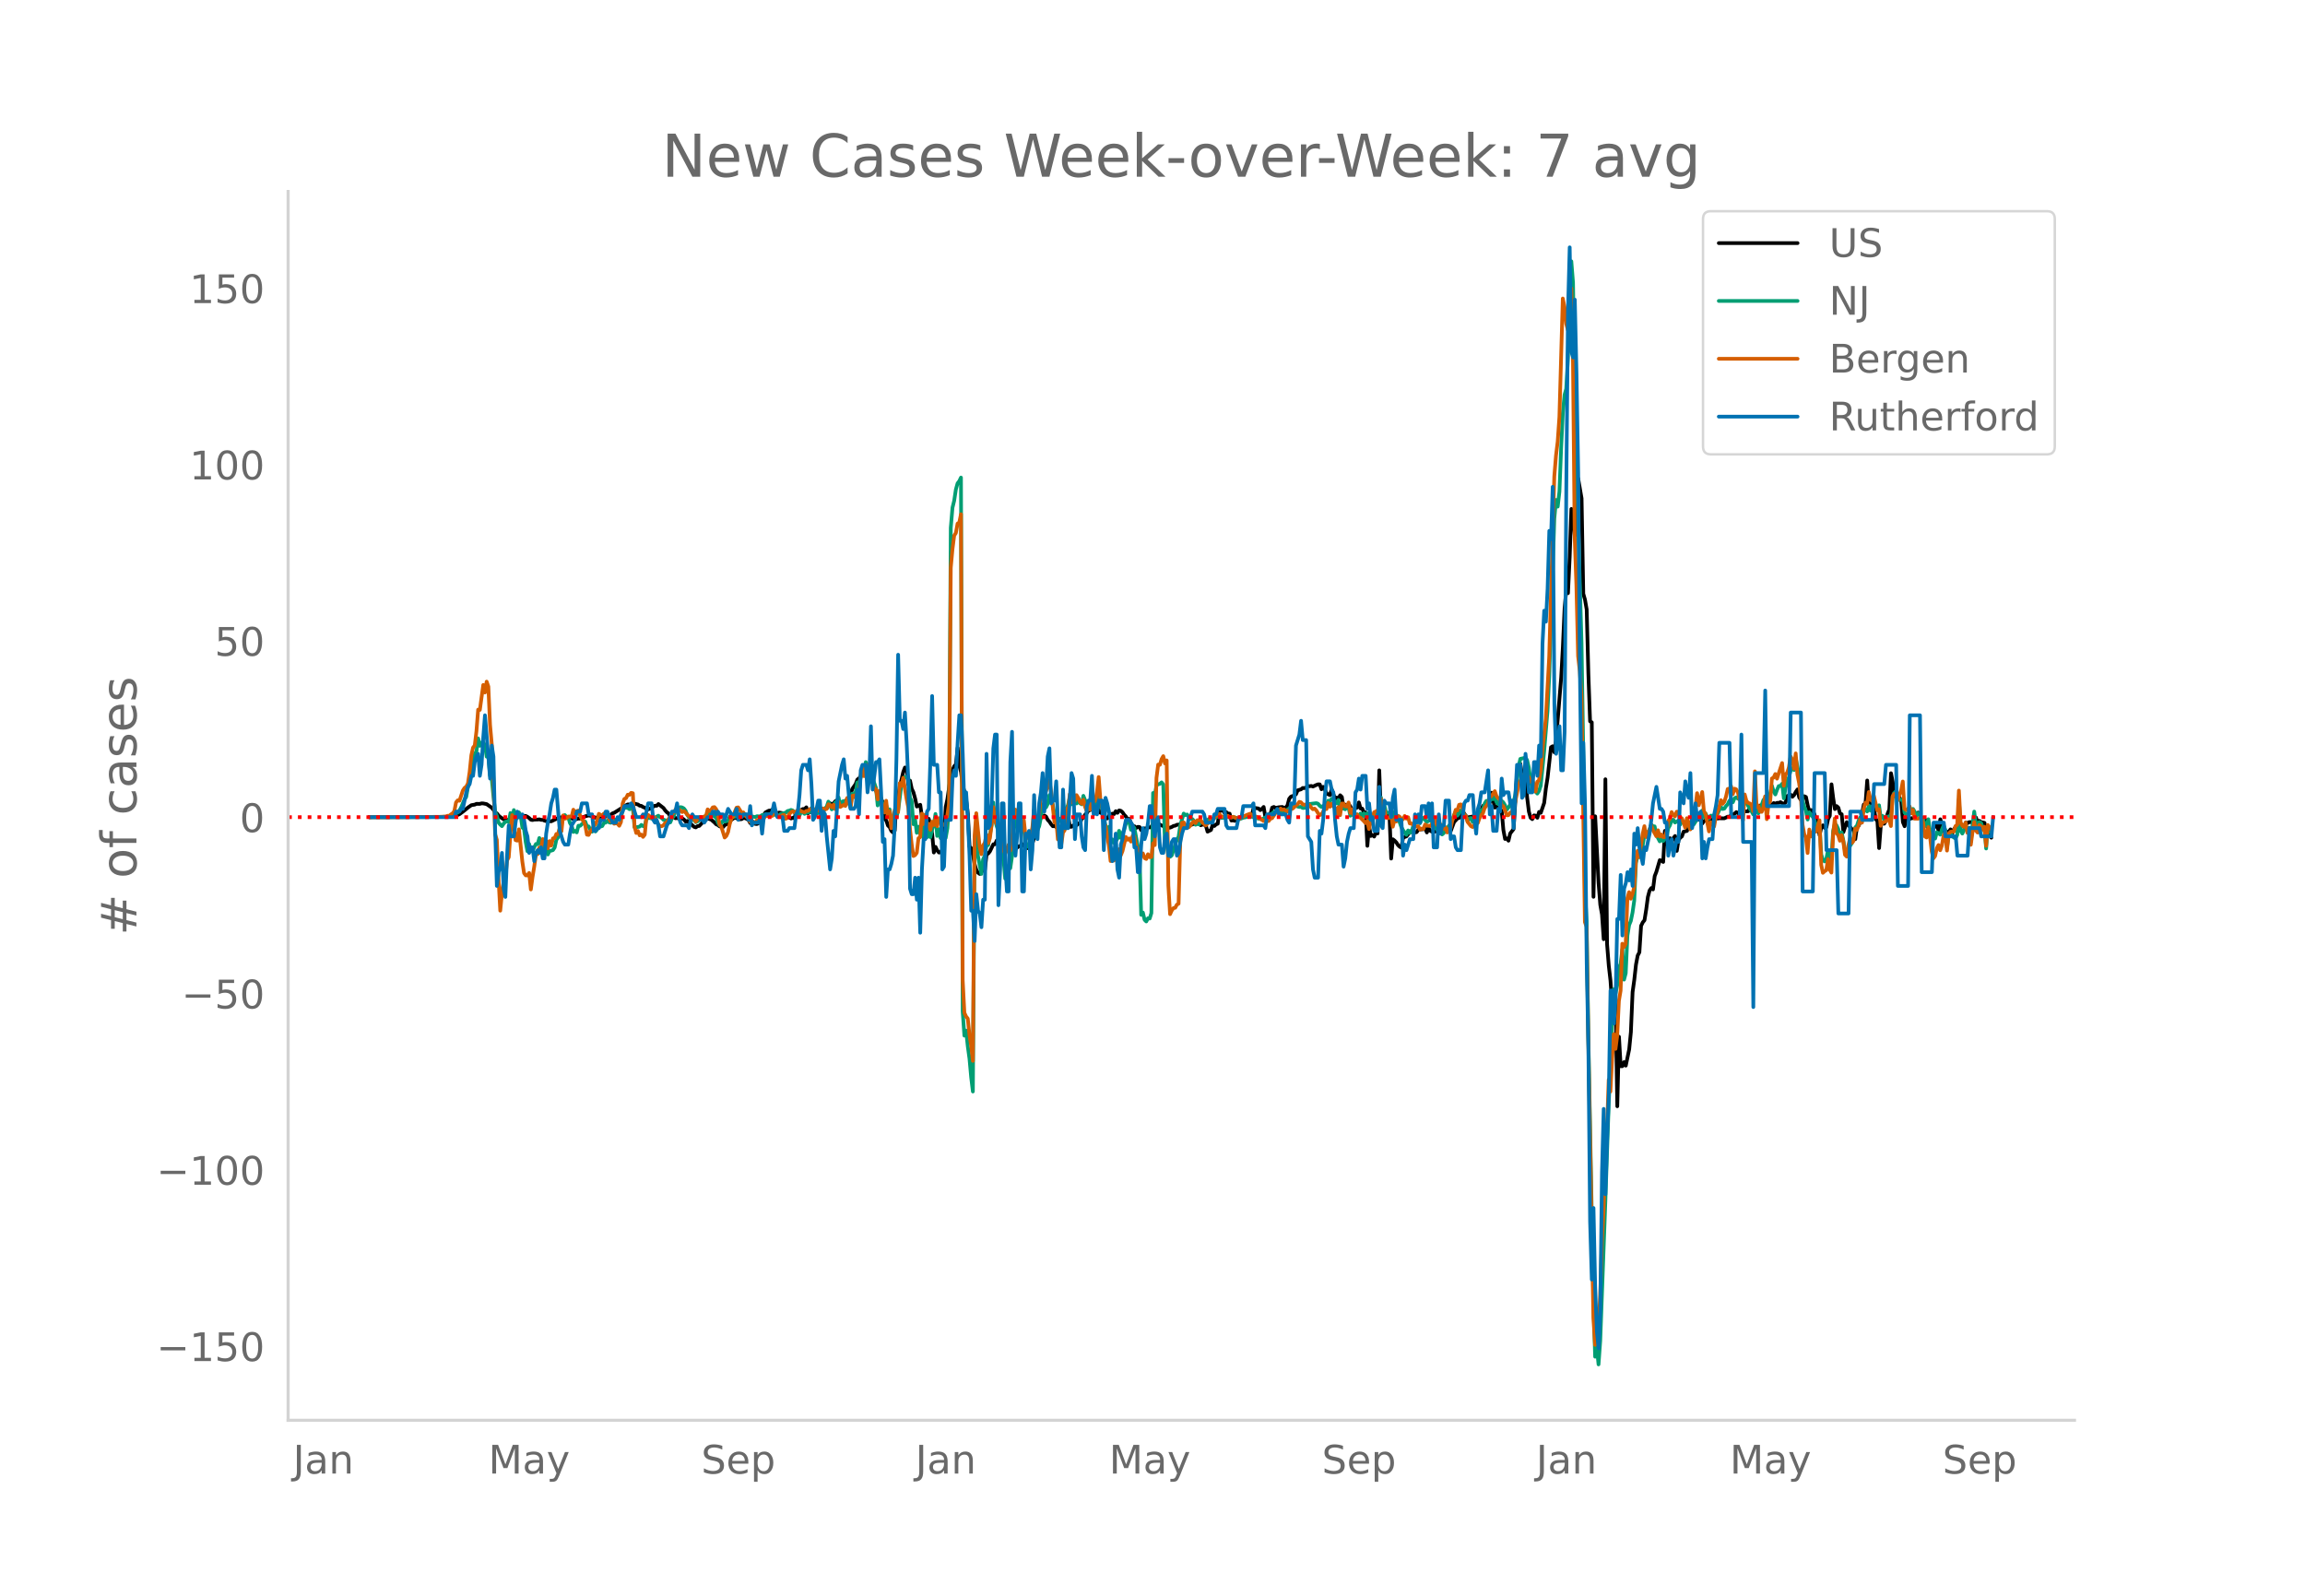 <svg height="864" viewBox="0 0 936 648" width="1248" xmlns="http://www.w3.org/2000/svg" xmlns:xlink="http://www.w3.org/1999/xlink"><defs><style>*{stroke-linecap:butt;stroke-linejoin:round}</style></defs><g id="figure_1"><path d="M0 648h936V0H0z" style="fill:#fff" id="patch_1"/><g id="axes_1"><path d="M117 576.72h725.4V77.76H117z" style="fill:none" id="patch_2"/><path clip-path="url(#p37dcbf903d)" d="m149.973 331.808 31.074-.104 2.762-.146 1.38-.33 1.382-.615 1.38-1.002 1.382-1.116.69-.58 1.381-.958 1.381-.227.691-.314 1.381.008.69-.204.691.032 1.381.279 2.072 1.457.69.863.69 1.085.691.347.69.91.691.59 1.381.92.691.194.69-.003.691.208.69-.423.691-.154.69-.036 1.382-.776.69-.581.69-.2.691.362 1.381.048.69.348.691.499.69.682.691.124.691-.184 1.381-.01.69-.096.691.222.69-.02.691.325.69.194 2.072.088 2.762-1.332.69-.006.691-.33 2.763-.086.69.432.69.047.691.39.69.124 1.382-.356.69.026 2.072-.94 1.38-.357 1.382.289.69.404.691.242 1.381-.256.69.46 2.072-.738.69-.502.691.004.69-.204.691-.534.69-.241 2.763-1.733 1.381-1.097.69-.224.691-.366.69.082 1.382-.3.69-.079 1.381.351.69.49.691.076.69.476.691.218.69.627.691.035.69-.188 1.382-.885.69-.363.691.037.69-.715 2.072 1.616.69.993.691.738.69.467.691 1.339.69.006.691-.162.69.78.691-.06.69.115.691.271.69-.288.691.439.691.89.69-.29.691.686.69.461 1.382 1.277.69.217.69-.52.691-.07 2.072-2.143 1.38-.887 1.382.433L290.15 334l.69.737.691.285.69.547.691.076.69.216.691-.782.69-.378.691-.846 2.762-1.982.69.424.691-.556.69.946.691-.075.691-.499.69.121.691.282.69.462.691 1.245.69-.858 1.382 1.196.69.05.69-.423 1.382-3.018.69-.315.69-.971 1.382-.73.69.02.69-.395.691.755.691.227.69.459.691-.273 1.381.243.69 2.222.691-.506.69.11.691-.082.69.417.691-.262.69.198.691-2.658.69.445 1.382-1.197.69-.397.691.075.69-.745.691 2.46.69-.772.691.257.69.062.691-.381.69.172.691.412.69-1.983.691.332.69.153.691-.05.69-.208.691-1.54.69-.544.691.512.691-.473.69-.826.691-.36.69.017.691 1.258.69-.165.691-.634.69-.264.691-.533.69-.943.691-1.146.69-2.25 1.382-1.983.69-1.827.69-.536.691-.725.69-.98.691.538.691-.16.69.021.691 1.587.69.336.691 1.15.69 1.952.691 1.259 1.381 3.068.69.352.691 1.315.69 6.755.691.647.69 2.084.691.64.69 1.56.691.615.691-.765.69-12.42.691-1.157.69-4.664.691-2.522.69-3.044.691-1.815.69.127.691 6.686.69-1.472.691 3.27.69 1.465.691 2.525.69 3.244 1.382-.72.69 4.89 1.381 1.999.691-.266.69-.938.691 2.629.69 3.533.691 7.538.69-2.28.691 1.465.69.82.691-.057.69-1.138.691-5.093.69-12.253.691-3.228 1.381-9.527.69-2.157.691-1.61.691-.735.69-6.683.691 7.133.69 2.692.691 5.506.69 2.432.691 3.345.69 5.617.691 13.368.69.625.691 2.788.69 3.719.691 2.368.69 1.072.691.513.69-.788.691-.963.691.139.69-6.273.691-.42.69-.88 1.382-2.87.69-.01.69-1.53.691 1.88.69-.058.691.366.69 1.012.691.509.69-.328.691.663.69 2.128.691-1.03.691-.646.69-1.28.691-.327.69-.534.691-.188.69-.695.691.809.69-.025.691.864.69-.515.691-.334.69-.929 1.382-5.057.69-1.798.69-2.49.691-1.366.69-.491.691-.27.691.434.69 1.35.691.723.69 1.04.691.806.69-.06.691.41.69-2.53.691-.78.69.051.691-.355.69-.692.691.059.69-.547.691 4.686.69-.024.691-.57.691-.186.69.126.691-.742.69.107.691-2.175.69-.223.691-1.262.69-.658.691-1.086.69-.088.691-.88.69-1.151.691-.204.69 2.053.691.036.69 1.233.691.177.691 1.123.69.634.691.358.69-1.067.691.3.69-1.179.691.176.69-1.175.691.656.69-.973.691.155.69.625.691 1.011.69.717.691 1.106.69-.187.691 1.973.69.992.691.043.691.707.69-.466.691.076.69 1.325 1.382-.793.69.075.69-.58.691.144.69-.24.691-1.592 2.072.338 1.38.695.691.208.691.997.69-.25 1.382-.093.69-.28.69-.405.691-.105.69-.376.691-.046.69-.159.691-.027 1.381.722 2.072-.498.69-.08 1.381-.743.691-.248.69.258.691 1.032.69-.297.691.07.69.4.691 2.432 1.381-.69.69-2.123.691.506.69-.644.691-.287.69-5.414.691.066.69-.12.691 1.14.691-.379.69.627.691-.004.69 2.803.691-.092.69.21 3.453-1.662.69.006.691-.171.69.063 1.382-.274.69-2.977.691-.2 1.381.2.69.664.691-.522.69-.767.691 4.113.69-.587.691-.41.69-.235.691-2.603.69-.284.691.4 1.381-.28 1.381-.112.691.436.69-.201.691-.867.69-2.661.691-.87.69-.277.691-.083.69-.63.691-1.594 1.381-.42.69-.547.691.064.69-.265.691-.572.69.076.691-.138.69.256 1.382-.647.69-.256.691.035.69 1.977.691-.988.69 1.056.691 1.66 1.381.632.69-2.386 1.382 3.975.69-.58.69.426.691-1.364.69.686.691 4.622.691-1.477.69.169.691-.435.69.992.691 1.478.69-.301.691-.474.69-.26.691-2.102.69 2.498.691.046.69 1.563.691-.042.69 13.569.691-8.155.69 4.167.691-.432.691.668.69-1.688.691.444.69-25.65.691 18.034.69-.798.691.658.69-.36.691.849.69-.328.691 17.763.69-7.836.691.542.69.707.691 1.094.69.675.691.382.69-3.96.691-.379.691-.232 1.381-1.748.69-.575.691.167.69.543.691-.118.69-1.024 2.072-.17.69-.348.691 1.678.69-1.727.691 1.05.69.35.691.095 1.382-.312.69-2.953.69 2.547.691.034.69-.587.691-.193.69-.005.691.26.69.924 1.382-3.708 1.38-1.493.691-.206.69-.426.691-2.212.691.887.69 1.098.691.457 2.072-.372.69 1.067.69-1.03.691-1.49.69.958.691-2.152.69-1.68.691.106.69-1.264 1.382-.159.69-3.999 1.381 6.051.691-.389.69.741.691.326.69.608.691 7.797.69 3.642.691-.246.69.946.691-2.938 1.381-1.754 1.381-22.26.69-3.107.691-1.125.69 4.755 1.382 1.341.69 7.671.691 5.604.69 2.51.691.551.69-1.515.691.115.69.84.691-2.369.69.357 1.382-4.017.69-5.896.69-4.347 1.382-12.359.69-.417.691 2.47.69-5.056 2.072-25.32.69-12.525.691-15.575.69-7.42.691 1.267.69-14.633.691-19.57.69 1.894.691 9.08 1.381-23.277 1.381 8.015.69 38.72.691 2.417.691 3.987.69 26.208.691 19.21.69.388.691 70.87.69-32.69 1.382 27.166.69 8.8.69 3.916.691 10.023.69-64.953.691 67.068.69 8.676.691 6.044.69 10.068.691.588.691-2.674.69 43.027.691-28.235.69 11.962.691-.002.69-1.667.691 1.438 1.381-6.618.69-7.019.691-16.252.69-4.948.691-6.21.69-3.65.691-1.339.69-10.725.691-1.429.691-.842.69-4.296.691-5.17.69-2.621.691-.99.69.553.691-5.397.69-1.778 1.382-4.729.69.202.69.552.691-12.641.69 5.431.691-1.885.69-.547.691.796 1.381-1.693.691 6.04.69-4.361.691-.995.69-.506.691-1.944 1.381-.302.69-1.916.691-1.493.69-.133.691-.707.69.168.691-.43.69-.115.691-.69.69 2.312.691-.997 1.382-.57 2.071.253.69-1.414.691.582.69.108.691-.09 2.072.008 1.38-.675.691.13.69-.808.691-.174.691-.363.69-.632.691.444.69-.044.691-1.485.69.508.691.296 1.381-.061.69-1.424.691-.275.69 1.244.691-1.058.69-.662.691.123.69-.277.691 1.02 1.381-1.564.691.42.69.288.691-.117.69-.417.691-.626.69.255.691-.347.69.022.691-.288.69.408.691.276.69-.599.691-2.624.69-.129.691-.366.69.83.691-.699.691-1.269.69-1.008.691 3.254.69 1.005.691-.393.69-1.093.691.318.69 3.372.691 2.63.69-.7.691.145.69 1.661.691 2.231.69.966.691 5.223.69-3.225.691-.818.691 1.044.69-.275.691-3.33.69-1.27.691-12.821.69 5.584.691 4.475.69-1.223.691.59.69 2.38.691.344.69 7.27 1.382-4.056.69 1.237 1.381 1.599.69.355.691 3.71.691-5.094.69-.371.691-1.609 1.381-6.981.69-.462.691-9.303.69 10.083.691-1.662.69.316.691 2.636.69 4.255.691.935.69 10.885.691-9.104.69-1.175.691.394.691-1.19.69-2.906.691-1.688.69-14.726.691 3.442.69 5.824.691-1.164 2.072 2.748.69 9.01.69 1.67.691-3.934.69.639.691.375.69-.359.691-.008.691-.133.69-1.668.691-.46.69.856.691 1.384.69.965.691.634.69-.734.691 3.702.69 1.905 1.382-2.433 1.38-1.307.691 2.513.69-4.766.691 2.089.691 2.701 1.381.344.69-.088.691-.947.69 1.774.691-1.722.69-1.063.691.195.69-.312.691.175.69-.46.691.461.69-1.827.691.282.69-.45.691.012 1.381-.161.691-1.699.69 2.121.691-.79.69.5 1.382.313.69 5.33.69.185.691-.581.69 1.104h0" style="fill:none;stroke:#000;stroke-linecap:round;stroke-width:1.5" id="line2d_1"/><path clip-path="url(#p37dcbf903d)" d="m149.973 331.807 31.074-.096 2.071-.258.69-.194.691-.331.69-.684.691-.28.69-.897.691-1.23 1.381-3.294.69-.96 1.382-8.09.69-3.325.691-2.6.69-3.382.691-1.129.69-5.214.691 3.006.69-1.309.691-.163.69 1.301.691 4.572.69-.085.691 7.762.69 1.396.691 7.14.69 5.979.691 1.845.69 2.732.691.81.69.638.691-1.018.691-.767.69-.129.691.314.69-3.736.691 3.623.69-4.807.691 1.98.69 1.226.691-2.266.69 1.262.691 4.896.69.585.691 5.395.69 3.623.691-2.935.69 2.704.691.281.691-1.681.69-1.31.691.094.69-2.518.691 2.419.69.221.691 2.515.69-1.181.691 2.722.69-1.453.691-.097.69-.233.691-1.034.69-3.174.691-.93.69-3.92.691-2.417.691-1.22.69-1.53.691.811.69-.016.691 2.44.69 1.1.691 2.513.69-.426.691.608.69-2.713.691.041 1.381-1.287.69-.417.691 1.932.69.012.691 1.35.69.812.691-.748.691.652.69-.848.691-1.688.69.541.691-.21.69-1.315.691-.066.69-.811.691.69.69.171.691-1.15 1.381-.091.69-.373.691.064.69-.355.691-4.192.691.097.69-.124.691.071.69.54.691-.185.69-.511.691 8.02.69.002 1.382-.254.69-.695.69.47.691.258.69-3.522.691.06.69-.088 1.382.447.69-.585 1.382-.778.69.645.69.248.691.783.69.136 1.382.965.69-.062.69-1.649.691-.732.69-2.087 1.382-1.389.69-.336.69.131.691.405.691.908.69 1.658.691 1.046.69.73.691.42.69-.48.691 1.295.69-.33 2.763-1.856.69-.258.69-1.244.691.205.69.815.691-.138 1.382 1.025.69 1.93.69 1.129.691-.785.69-1.074.691.325 1.381-.302.69-1.757.691-.802.69.993.691-.018.69-.486.691-.132.69-.357.691.314.691-.053.69-.36 2.072.795 2.072.327.69-.34.69.077.691-.043.69-.489.691-.092.69-.228.691.028.69.258.691-.392.69-.129.691.39.691.099.69.345.691-.11.69-.639 2.072-.548.69-.65.691-.126.69-.302.691.212.69.73.691.496.69-.33.691 1.15.69-1.46.691.154.691.645.69-.454.691-.014.69-.428.691-1.45.69 2.33.691.414.69-.352.691-.92.69-1.761 1.382 1.607.69-1.193.69-.668.691-2.084 1.381 3.153 1.381-2.782.691-.454.69-1.603.691 3.503.69-1.75.691-.295.69 1.11.691-.306.69-.056.691 1.719.69-5.494.691.793.69-1.24.691-4.09.69.348 1.382-4.996.69 1.585.691-5.194.69 1.218.691 3.925.69-.845.691 1.934.69 2.32.691 1.923.69 7.129.691-2.767h.69l.691 2.267.69.919.691-.553.69 2.725.691-1.016.69 4.038.691-.19.691-.55.69-.067.691-2.53 1.381-10.847.69-1.76.691-1.241.69.193.691-.016.69 8.248.691 1.396.69 9.367.691-1.985.69 5.482.691-2.483.69 2.745.691-5.203.691 6.83.69-6.673.691 6.592.69-4.945.691 4.906.69-3.027.691-2.114.69-4.277.691 8.927.69-2.764.691 3.646.69-1.845.691.132.69 1.665.691-3.925.69-9.685.691-112.342.69-8.183.691-2.822.691-4.586.69-2.485.691-.893.69-1.442.691 216.744.69 9.87.691-2.055.69 6.38.691 5.012.69 7.628.691 5.726.69-101.968.691-3.96.69 10.285 1.382 7.292.69-5.899.691-1.488.69-4.086.691-.248 1.381-8.181.69-9.1.691 6.962.69 2.58.691 2.114 1.381 8.396.69 2.66.691 8.163 1.381-4.925.69.751.691-4.729.691-10.498.69-4.201.691-2.907.69-.025.691 5.086.69.373.691.854.69 5.344.691 1.72.69.438.691.29.69-4.669.691-5.47.69 1.223.691 1.682.69-1.564.691-3.476.69-4.92.691-1.142.691 1.89.69-1.395.691-3.602.69 1.568.691 2.29.69 3.846.691.528.69 2.932.691-1.626.69 1.126.691-2.31.69-1.587.691-1.285.69-1.52.691-3.11.69 2.87.691-1.044.691-.085.69.788.691-2.066.69 1.985.691.429.69-3.444.691 1.735.69 2.731.691-2.374.69 2.96.691-3.085.69-.324.691 2.34.69.488.691-5.049.69 5.245.691-.05.691 4.539 1.381 5.737.69-2.305.691 6.771.69-1.69.691 1.44.69-.669.691-1.002.69-3.231.691 2.881.69-1.985.691-1.207.69-2.693.691-.405.69-.143.691 3.126.69-1.36.691.632 1.382 7.363.69 2.804.69 25.094.691-.922.69 2.94.691.686.69-1.313.691.126.69-2.208.691-48.774.69.933.691-4.105.69-.357.691-.2.69-.588.691.837.691 24.919.69-1.56.691 5.669.69.354.691-.566 2.072-6.337.69-1.213.69-4.61 1.382-4.815.69.608.69-.235.691 1.018.69.783.691.016.691.691.69 1.647.691-.334.69.2.691-.785.69-.058.691.168.69-.124.691-.951.69-.52.691-.042.69.193.691-.617.69-.076.691-.4.69.105.691.488 2.072-.147.69-.433.691.38.69-.025.691-.157.69.14 2.072.69 1.381-.528 2.762-.565 1.381.337 1.382.456 2.071.396 3.453-1.916.69-.438.69-.64 2.072-.01.69-.269 1.382.134.69-.198.691-.58.69-.427.691-.735.69-.17.691-.053.69-.258.691.366.69.196.691-.072.69.473.691-.021 1.381-.719.69-.882 2.763-.332.69.21.691.862.69.467.691-.4.69.002.691-.625.69-1.538.691.313.69-1.06.691.286.69 1.071.691.507.69-1.377.691 3.296.69-.164 1.382.643.69-1.025.691.313.69 3.326 1.382-.935.69 1.004.69-.541.691.612.69-1.05.691 1.172.69-1.239.691 1.235.69-1.288.691 4.71.69-2.406.691 1.888.691-4.113.69.156.691-.62.69 1.956.691-7.965.69 5.616.691-2.488.69 2.808 1.382.433.69-1.115.69 3.586.691-2.992.69 3.35.691-.35.69 1.192.691 1.983.69 1.249 1.382 1.92.69-1.798.691.979.69-.208.691-2.632.69-1.27.691-.084.69-.482.691.776.69-1.748.691-.442 1.381 1.714.69-.54.691-.09.69.38.691 1.572.691.62.69 1.188.691-.242.69.917.691 1.23.69-.592.691-1.864.69-.147 1.382-1.822.69-1.472.69-1.895.691-1.537.69 1.666.691-.926.69-1.237.691.686.691 1.136.69.4.691 2.207.69-1.103.691-.191.69 1.651.691-.352.69-1.168.691-.763.69-1.796.691-.822.69-.143.691-2.45.69-1.104.691-.06.69.07.691-.763.69.041.691-.75.691 2.012.69.758.691-1.442.69.115.691.627.69 1.182.691 1.773.69-.843.691-1.19.69.667.691-1.658.69-2.84 1.382-11.625.69-3.132 1.381-.318.691-.207.69 1.05.691 3.038.69 5.164.691 2.95.69 1.055.691.58.69.782.691-1.04.69-2.15 1.382-13.873 1.38-16.528.691-14.248 2.072-63.782.69-7.626.691 2.715.69-6.087.691-17.62.69-14.174.691-7.46.69-2.472.691-12.62.69-21.59.691-17.597.69 8.648.691 45.983.69 23.138.691 29.024 1.381 48.205.69 42.806.691 57.171.691 13.085.69 46.27 2.072 107.268.69 23.221.691-3.798.69 6.924.691-9.503 2.072-56.359 1.38-40.217.691-14.39.69-21.792.691-10.111.691 1.769.69-3.37.691-7.202.69-1.504.691-5.84.69 12.277.691-2.596.69-15.35.691-4.232.69-1.677.691-3.385.69-4.833.691-15.316.69-3.11.691.714.69-2.001.691-2.794.691-4.213.69-.615.691-.4.69-1.088.691-2.084.69.663.691.088.69 3.436 1.382 2.649.69-.956.69.855.691-.896.69-.655.691-3.662.69-1.197.691-2.034.69-.247.691 1.138 1.382-.797.69 1.677.69-1.32.691.454.69.9.691-1.328.69 1.757.691 1.25.69-2.724.691.914.69-1.098.691-1.744.69.106 1.382-2.907.69 2.757.691-1.53.69 1.454.691.58.69-1.197.691.071.69-.041.691-1.483.69.808.691-1.585.69-1.253.691.807.69-.173.691-1.048.69-.758.691-1.437.69-.369.691 1.032.691-1.644.69-.332.691.532.69.196.691.046.69 2.174.691-1.338.69.774.691.997.69 1.237.691 1.004.69 1.276.691-4.003.69 1.219.691 2.393.69-1.018.691-2.472.691-1.999.69-.682.691 2.142.69-1.225 1.382-5.936.69 2.28.69 1.212.691-1.88.69-1.533.691-.028.69-.919.691 5.933.69-4.22.691-2.784.69-1.495.691-2.743.69-1.034.691.797.691-4.74 1.381 6.592.69 4.606.691 5.938.69 2.488.691 1.644.69 3.566.691-2.946.69 1.025.691.81.69 1.34.691 2.99.69-1.462.691.405.69 11.989.691 2.374.691.489.69-1.154.691-3.414.69 4.851.691-1.22.69-11.441.691-2.86.69.594.691 1.483.69 3.135.691-1.732.69 3.247.691 4.217.69.913.691-1.037.69-2.022.691-.924.69-2.11.691-4.332.691-.68.69-2.135.691-1.315.69-.083.691-2.969.69-.175.691.894.69-2.395.691 2.054.69-1.518.691-1.096.69.672.691.399.69-.643.691 5.074.69-.783.691 1.546.691-1.322.69.331.691-.451.69.682.691-8.458.69-1.621.691-.763.69 3.248.691.242.69.048.691-.205.69 5.413.691.884.69.182.691-2.052.69-.37.691-.146.691 1.16.69 1.816.691-1.235.69.447.691 1.421.69.544.691 2.865.69-.465.691-2.382.69 4.796.691 2.28.69-.24.691 1.014.69-2.534.691.408.69.546.691-2.092.691-1.656.69 1.79.691 7.232.69-5.23.691-.625.69 1.078.691.668.69.348.691-1.414.69-14.34.691 12.753.69 1.052.691-1.437.69-1.094.691.378.69-.233.691 5.742.69-6.875.691-5.406.691 5.383.69-.663.691-.49.69.342.691 1.976.69.09.691 8.354.69-9.305.691 2.61.69-.339h0" style="fill:none;stroke:#009e73;stroke-linecap:round;stroke-width:1.5" id="line2d_2"/><path clip-path="url(#p37dcbf903d)" d="m149.973 331.807 28.311-.11 2.763-.131.69-.307.69.022.691-.593.69-.417.691-.921.69-3.534.691-.834.69.176 1.382-4.148.69-1.053.69-.527.691-1.338.69-4.675.691-6.737.691-3.116.69-.834.691-5.838.69-8.734.691.11 1.381-10.14.69 3.073.691-4.41.69 1.996.691 15.603.69 7.77.691 14.264.69 22.406.691 2.216.69 15.999.691 12.75.69-7.132.691-5.004.691-1.12.69-7.153.691-1.295.69-9.459.691-7.637.69 3.797.691 6.364.69.198.691-4.587 1.381 13.167.69 4.587.691.944.69.022.691-1.01.69 6.715.691-5.113.691-4.191.69-5.026h.691l.69-2.721.691.57.69-3.994.691 1.536.69-.965.691 3.204.69-2.94.691 1.843.69-2.963.691-.11.69-1.668.691.066.69-2.523.691 1.36.691-6.452.69 1.317.691-.176.69-.68 1.382.022.69-2.787.69 1.426.691-.877.69-.198.691 2.107.69 1.448.691.659.69 1.777.691 3.797.69.11.691-1.493.69-.746.691-1.383.691-.768.69-1.492.691-2.7.69.462.691.175.69-.746.691-.176.69-.307.691 2.59.69 1.119.691-.549.69 1.449.691-.176.69.154.691.856.69-1.493.691-7.527.691-1.865.69-.33.691-1.404.69.066.691-.812.69.154.691 13.562.69 2.59.691-.813.69 1.778.691-.33.69.944.691-.877.69-7.22.691-.812 1.381 1.14.691.418.69-.483.691 1.624.69 1.097.691.834.69-.066.691-.35.69-.966.691-.154.69-1.448.691-.834.69-1.164.691-.526.69-1.23.691.747.69-.9 1.382 1.098.69-.396.691.55.69.877.691.505.69 1.031.691.351.69-.483.691 1.449.69-.944 1.382-1.01.69.308.69-.483.691-.044.69-2.809.691.659.69-.352.691-1.119.691-.11.69.834.691 2.151.69 4.17.691.724 1.381 4.477.69-.659.691-1.558.69-3.313.691-2.107.69-.878.691-2.019.69-1.602.691-.11 1.381 2.217.691-.198.69 1.207 1.382 1.383.69 1.295.69-.352.691.571.69.11.691-1.098.69-.043 1.382-.637.69.022.69-1.01.691.045.69-.198 1.382.154.69-1.624.691.175.69 1.405 1.382.35.69-.614.69-.087.691 1.536.69-.351.691-1.537.69-.702.691-.46.69.46.691-.066.69-.855.691-.11.69.592 1.382.417.69-.548.691-.022.69-.659 1.382-.22.69.352.69.505.691-.198.69-1.119.691 1.12.69-.79.691.416.69-.241.691-1.866.69.286.691.987.691-1.075.69 1.778.691-.637.69-2.37.691 2.129 1.381-.812.69.417.691-3.226.69 1.382.691 2.568.69-4.806.691-.198.69.988.691-2.15.69.394.691-7.351.69-2.963.691 3.248.691-3.116.69-1.427.691.79.69-.11.691 5.904.69 3.292.691-.066.69 4.17.691-3.468.69 3.182.691 4.301.69 1.317.691-4.784.69 6.342.691-2.063.69 6.891 1.382-7.242.69-2.414.691 3.073.69-11.741.691 1.163.69-3.336 1.382 8.537.69 3.511.69 8.69.691 6.255.69 4.784.691-.351.69-.944.691-5.925.69-.417.691-9.59.691 4.257.69-3.84.691 4.543.69-.834.691 2.458.69-3.292.691 1.382.69-2.699.691 3.138.69-3.27.691.549.69 1.865 1.382.637 1.38-8.954.691-95.77.69-7.593.691-5.464.691-1.076.69-3.818.691-.395.69-3.402.691 189.214.69 13.255.691 1.514.69.834.691 6.65.69 4.389.691 6.144.69-91.424.691-9.152 1.381 13.804.69 2.831.691-3.533.691-1.12.69-3.357.691 3.511.69-1.953.691-5.31.69-7.374.691 5.53 1.381 2.633.69 2.831.691 4.06.69 2.348.691 1.624.69-2.085.691-1.645.69 2.37.691-3.71.691-10.928.69-1.997.691 3.577.69.461.691 4.038.69.285.691-3.928.69 6.693.691.373.69-1.185.691.11.69-3.182.691-7.198.69 6.298.691-1.755.69-3.16.691-6.32.69-3.315.691-1.053.691 1.712.69-1.822.691-2.611.69 4.652 1.382 12.597.69-1.405.69 8.252.691-2.765.69 4.828.691-4.806.69-1.01.691-8.69.69.702.691-6.627.69 3.357.691-4.016.691 3.336.69-2.282.691 1.14.69 1.625.691.724.69-1.624.691 2.919.69 1.69.691-2.393.69 1.778.691-4.301.69.548.691.264.69-3.621.691-6.101.69 9.13.691 2.26.691 7.483.69.79.691 4.455.69 3.555.691 6.43.69-1.953.691 1.734.69-2.656.691 1.427.69-3.358.691 2.502.69-1.712 1.382-5.75.69 1.12.69-.527.691 1.273.69-2.392.691.285.691 3.665.69 1.975.691-.483.69 2.239.691-.505.69 1.91.691.372.69-1.931.691 1.207.69-.066.691-5.618.69.768.691-27.278.69-5.42.691.087.69-2.304.691-1.207.691 2.963.69-1.23.691 50.848.69 11.587.691-1.514.69-.965.691-.11.69-1.273.691-.395.69-25.544.691-7.33.69-.154.691 1.383.69.175.691.44.69-.769.691-.987.691-.68.69.745.691-1.163 1.381-.044.69.988 1.382 1.185 1.38-1.47.691-.593.69-.307 2.072-2.15.69-.154.691.943.69.154.691-.066.691-.33.69.067.691.46.69.22.691-.33 1.381.55.69.526.691-.307.69-.724.691-.066 1.381-.68 1.381-.527.69.33.691.811.691-.11.69.264.691.504.69.154 1.382 1.01.69-.22.69.198.691.022.69-.944.691-.198 1.381-2.106.69-.395 1.382-1.427.69.57.691-.24 1.381.965 1.381-1.053.69-.154 1.382-1.295.69-.527.69-.987.691.175.69.834.691.176.69-.132.691.637.69-.417.691 1.031.69.702.691-.263.691.702.69 1.141.691.79.69-.24.691-1.098.69-1.514.691.417.69-2.48.691 1.536.69-1.229.691 1.097.69.57.691 2.546.69-2.874.691 3.313.69-4.718.691-.022.691 1.141.69.066.691-1.624.69 4.258.691-1.515.69 2.414.691.856.69-1.185.691 1.032.69.329 1.382 1.382.69.812.69-.877.691 3.27.69-2.788.691.132.691-4.148.69-.307.691-.439.69 1.888.691-6.65.69 4.455.691-.132.69 3.358.691.22.69-.22.691-1.427.69 5.114.691-2.765.69.658.691-2.348.69.373.691.834.69.241.691-1.36.691 1.075.69-.549.691 2.546.69-.022 1.382 1.25 1.38-.13.691 1.36.69-.395.691.153.69-1.821.691.439 1.381.175 2.072-2.523.69 2.128.691-1.492.69 1.251.691.966.69.768.691-.615.69 2.15.691-1.491.69-.154.691-3.16.69-1.975.691-2.436.69.285.691-2.304.69-.176.691 1.493.691 2.94.69.264.691 2.436 1.381 1.711.69.351.691-.79.69-1.711.691.877.69-1.997.691-1.14.69-.79.691-2.13 1.381-1.865.69-2.809.691-.153 1.381-2.063.691 2.04.69.878.691.022.69 2.941.691.198.69 1.667.691 2.063.69-.044.691-1.053.69.373.691-3.094.69-1.558 1.382-6.957.69-1.712 1.381-2.524.691 1.251.69-1.01.691.79.69 1.91.691-.746.69 1.756.691 2.984.69-4.016.691-.526.69-3.929.691-8.273 1.381-12.728 1.381-25.062 1.381-49.004.691-24.404.69-8.514.691-5.662.69-9.964 1.382-48.148.69 3.358.69 6.913.691 2.523.69-7.549.691-9.327.69 30.22.691 70.62.69 19.619.691 28.836.69 6.1.691 10.36 1.381 91.555.691 1.91.69 45.47 2.072 113.393.69 10.907.691-.659.69-6.627.691-12.794.69-22.056.691-12.618.69-21.902.691-10.687.69-20.322.691 4.784.69-13.255.691-10.073.691 6.013.69-5.31.691-14.177.69-4.148.691-19.07.69 1.382.691-1.25.69-18.698.691-2.37.69 2.677.691-1.91.69-2.808.691-10.863.69-3.928.691 2.59 1.381-9.481.691-3.073.69 4.433.691-1.01 1.381-3.862.69 1.997 1.382 2.524.69-2.414.69 2.546.691-.834.69 1.075.691-.022.69-2.172.691-4.433.69-.878.691-2.677.69 1.163.691.614.691-1.91h.69l.691 3.359.69-.725.691 1.69.69 2.129.691-3.84.69 2.808.691 1.756.69-5.31h.691l.69-3.38.691-6.035.69 4.915.691-2.48.69-2.896.691 7.747.691 1.25 1.381 7.001.69-3.753.691.483.69 1.273.691-3.775.69-2.326.691-1.843.69-2.743.691 1.492.69-.878.691-2.063.69-3.094.691-.088.69-1.075.691 3.27.691-2.239.69.264.691 1.294.69 3.007.691.022.69 8.207.691-10.446.69 2.568.691.878.69.197.691.615.69 2.59.691-16.24.69 14.528.691-.637.69 2.392.691.176.691-1.866.69-4.433.691 9.261.69-6.1.691-1.273.69-9.151.691-.352.69-1.448.691 1.887 2.072-6.342.69 9.217.69-4.565.691-.746.69-2.15.691-4.411.69 1.25.691 3.71.691-6.233.69 8.559.691 3.489.69 5.157.691 11.631.69 3.884.691 1.427.69 6.298.691-9.546.69 2.853.691-1.185.69-2.239.691 1.449 1.381-4.609.69 18.083.691 3.248.691-.636.69-.44.691-4.498.69 4.28.691 1.206.69-15.405.691-6.606.69 6.08.691.68.69 2.326.691-2.283.69 2.502.691 5.486.69.725.691-4.63.69-2.832.691 1.91.69-.769.691-5.047.691.483.69-1.734.691-2.414.69 1.25.691-5.617.69-2.48.691.46.69-4.805.691 3.05.69.615.691-2.107 1.381 5.881.69-.417.691 6.694.69-1.251 1.382-.549.69-.987.691.373.69 2.523.691-12.07.69-.987.691.505.69 2.084.691-2.216.69-1.734.691-3.687.69 11.105.691.505.69-.33.691-1.163.69 2.853.691-1.426.691 3.555 1.381.022.69-.417.691.549.69 1.514.691 5.574.69.417.691-4.258.69 3.775.691 6.123.69 2.83.691-.943.69-3.16.691-1.317.69 2.107.691-1.931.691-4.038.69-1.383.691 7.506.69-6.891.691-.746.69-.132.691.066.69-2.26.691-.505.69-13.914.691 12.926.69 1.339.691.483.69-1.756.691 4.192.69-.571.691 5.399.69-5.114.691-4.125.691 3.467.69.834.691-3.116.69.482.691 1.493.69-1.251.691 7.768.69-8.47 1.382 1.821h0" style="fill:none;stroke:#d55e00;stroke-linecap:round;stroke-width:1.5" id="line2d_3"/><path clip-path="url(#p37dcbf903d)" d="M149.973 331.807h34.526l.69-2.235h1.382l.69-1.118h.69l1.382-6.706.69-2.235.69-1.118.691-3.353h.691l.69-5.589.691-2.235.69-1.118.691 8.942.69-4.471.691-11.177.69-8.942 1.382 16.766.69 8.941.69-13.412.691 4.47.69 30.179.691 22.354.69-5.588.691-2.236.69-5.588.691 14.53.691 3.353.69-16.766.691-12.294.69 4.47h1.382l.69-5.588.69-4.471.691 2.235h.69l.691-1.117.69 2.235.691 4.471.69 2.235.691 6.707.69-2.236h.691l.691 5.589.69-3.353.691-1.118.69 1.118.691-2.236.69 4.471h.691l.69-10.06.691-4.47.69-3.353.691-4.471.69-2.236.691-3.353h.69l1.382 16.766 1.381 4.47.69 1.119h1.382l.69-4.471.69-3.353 1.382-2.236.69-3.353h1.381l.69-3.353h2.072l.69 4.47h1.382l.69 6.707h.691l.69-1.118h.691l.69-3.353h1.382l.69-3.353h.69l.691 2.235h.69l.691 2.236h1.381l.69-2.236.691 1.118.69-2.235.691-1.118.691-2.235h2.072l.69-1.118.69 1.118 1.382 4.47h2.071l.69-1.117.691 1.117.69-2.235.691-3.353h1.381l.691 6.706.69 1.118.691-1.118.69 2.236.691 4.47h1.381l1.381-4.47.69-1.118 1.382-4.471h1.38l.691-3.353.69 5.588.691 2.236.69 1.118h2.073l.69 1.117.69-3.353.691-2.235.69 1.117h2.072l.69 1.118h.691l.69 1.118 1.382-2.236h1.38l.691-2.235h.691l.69 1.118.691-1.118.69 1.118h1.382l.69 2.235 1.381-4.47 1.381 2.235h1.381l.69-2.236.691 4.471.69-2.235.691 1.117.691-1.117h1.381l.69 2.235.691-5.588.69 7.824.691-1.118h2.072l.69-2.236.69 6.707.691-6.707.69-1.117h2.072l.69-1.118.691-3.353.691 3.353.69 2.235h2.072l.69 5.589h1.382l.69-1.118h2.072l.69-5.588.69-1.118.691-6.706.69-10.06.691-2.235h1.382l.69 2.235.69-4.47.691 10.059.69 14.53.691-1.118 1.381-6.706h.69l.691 12.295.69-7.824.691 1.118.69 8.941 1.382 13.413.69-4.47.691-11.178.69 2.235 1.382-22.354 1.38-6.706.691-2.236.69 7.824.691-1.117.69 7.824.691 5.588h1.381l.69-1.117.691-6.707.69 10.06.691-17.884.69-2.235h1.382l.69 11.177.691-5.589.69-21.236.691 25.707 1.381-11.177h.69l.691-1.118.69 13.413.691 20.119.69-1.118.691 23.472.69-11.177h.691l.69-2.235.691-3.354.691-12.294.69-26.826.691-42.473.69 26.825h.691l.69 3.353.691-6.706.69 12.295.691 15.648.69 43.591.691 2.236h.69l.691-6.707.69 8.942.691-8.942.69 22.355.691-25.708.691-12.295h.69l.691-11.177.69-1.118.691-20.119.69-25.707.691 27.943h1.381l.69 11.177h.691l.69 31.296.691-1.118.69-19h2.072l.69-16.767.691-3.353.691 2.236.69-13.413.691-11.177h.69l.691 15.648.69 22.354.691-6.706.69 10.06.691 15.647.69 22.355h.691l.69 12.295.691-19.001.69 6.706.691 1.118.69 5.588.691-11.177h.691l.69-59.24.691 30.18.69-1.118.691-8.942.69-22.354.691-5.59h.69l.691 69.3.69-14.53.691-26.826h.69l.691 24.59.69 11.177h.691l.69-52.533.691-12.295.691 45.827.69 4.47.691-7.824.69-13.412h.691l.69 35.767h.691l.69-23.472.691 1.117.69-2.235.691 15.648.69-7.824.691-22.354.69 16.765.691 1.118.69-14.53.691-4.471.69-7.824.691 15.648.691-8.942.69-13.412.691-3.353.69 22.354.691-1.118h.69l.691-7.824.69 15.648.691 11.177h.69l.691-23.472.69 15.648h1.382l.69-12.295.69-10.059.691 2.235.691 24.59.69-10.06h1.382l.69 8.942.69 4.471.691 1.118.69-17.883.691-2.236h.69l.691-10.06.69 15.649.691-3.353.69 3.353.691-5.589h1.381l.691 20.119.69-21.237.691 2.236 1.381 6.706v10.06l.69 6.706.691-1.118.69-10.06.691 14.531.69 3.353.691-13.412.69-2.236.691-4.47.69-3.354h1.382l1.38 2.236.691 8.941h.691l.69 10.06h.691l.69-11.177.691-6.707.69 4.471.691-2.235.69-4.471.691-6.706h.69l.691 7.824.69 4.47.691-6.706.69-1.118.691 12.295.69 2.236h.691l.691-6.707.69-1.117.691 8.941h.69l.691-5.588.69-1.118h.691l.69 6.706.691-1.117.69-4.471.691-3.353.69-2.236h1.382l.69-4.47h.69l.691-2.236h4.144l.69 1.118.69 3.353h2.763l.69-3.353h.69l.691-2.236h2.762l.691 6.707.69 1.117h3.453l.69-3.353.691-1.118h.69l.691-4.47h3.453l.69-1.118.691 8.942h3.453l.69 1.117.69-5.588h2.763l1.38-2.236.691 2.236h2.762l.691 2.235.69 1.118.691-7.824h1.381l.69-23.472 1.382-4.471.69-5.589.69 7.824h1.382l.69 39.12 1.381 2.236.69 11.177.691 3.353h1.382l.69-19.001.69 1.118.691-5.589.69-10.06.691-5.588h1.381l.69 3.353.691 1.118.69 11.177.691 6.706.69 3.354h1.382l.69 8.941.691-3.353.69-6.706.691-3.353.69-2.236h1.382l.69-14.53.69-1.118.691-4.47.69 4.47.691-5.588h1.381l.69 13.412.691-2.235.69 6.706.691-1.118.691 5.589h1.381l.69-17.883.691 15.648.69 1.117.691-11.177.69 1.118h1.382l.69 5.588.69-7.824.691-3.353.69 12.295h2.072l.69 14.53.691-4.47.691 2.235 1.381-4.47h1.381l.69-10.06.691 3.353.69-3.353.691 3.353.69-6.706h1.382l.69 4.47.69-5.588.691 6.706.69-6.706.691 17.883h1.382l.69-13.412.69 7.824.691-3.353h.69l.691-10.06h1.381l.69 15.648.691-1.118h.69l.691 4.471.69 1.118h1.382l.69-13.413.691-5.588.69-1.118h.691l.69-2.235h1.382l.69 10.06.69 5.588.691-10.06.69-2.235.691-4.471h1.381l1.381-8.942.69 17.884.691-3.353.69 10.059h1.382l.69-8.942.691 1.118.69-13.413.691 6.707.69-1.118h1.382l.69 4.47.69-1.117.691 11.177 1.381-25.707h1.381l.69 13.412.691-1.117.691-16.766.69 6.706.691 8.942h1.381l.69-12.295h.691l.69 5.589.691-12.295.69 4.47.691-45.826.69-13.412.691 4.47.69-13.412.691-23.472.69 3.353.691-21.237.691 88.3.69 20.119.691-4.47.69-6.707.691 17.883h.69l.691-15.648.69-99.477.691-71.534.69-25.707.691 42.473.69 2.236.691-23.472.69 30.178.691 40.238.69 79.358.691 54.768.69-24.59.691 24.59.691 64.827.69 34.65.691 70.416.69 23.472.691-29.06.69 32.413.691 17.884.69 6.706.691-15.648.69-55.886.691-25.708.69 34.65.691-22.355.69-17.883.691-42.473h.69l.691 13.412.691-10.06.69-32.413h.691l.69-17.884.691 24.59.69-19 .691-2.236.69-4.471.691 3.353.69-4.47.691 6.705.69-21.236.691 4.47.69-6.706.691 7.824 1.381 6.707.691-6.707.69 1.118 1.382-6.706.69-5.589.69-6.706 1.382-6.706 1.38 8.941h.691l.69 1.118.691 4.47h.69l.691 13.413.69-4.47.691-2.236.69 6.706 1.382-6.706.69 1.118.691-20.119 1.381 4.47.69-8.94.691 4.47.69 2.235.691-10.059.69 22.354.691-3.353.69-6.706.691 6.706.69-2.235.691-1.118.69 19.001.691-6.706.691 6.706.69-4.47.691-3.354h1.381l.69-10.06.691-3.352.69-4.471.691-21.237h4.143l.69 30.178h3.454l.69-33.531.69 43.59h3.453l.69 67.064.691-95.006h3.453l.69-33.532.691 46.945h8.977l.69-38.003h4.144l.69 72.652h4.143l.69-48.062h4.144l.69 31.296h4.144l.69 25.708h4.143l.69-41.356h4.144l.69 3.353h4.144l.69-14.53h4.143l.691-7.824h4.143l.69 49.18h4.144l.69-69.3h4.144l.69 63.71h4.143l.69-20.118h4.144l.69 5.588h4.144l.69 7.824h4.143l.69-11.177h4.144l.69 3.353h4.144l.69-7.824h0" style="fill:none;stroke:#0072b2;stroke-linecap:round;stroke-width:1.5" id="line2d_4"/><path clip-path="url(#p37dcbf903d)" d="M117 331.807h725.4" style="fill:none;stroke:red;stroke-dasharray:1.5,2.475;stroke-dashoffset:0;stroke-width:1.5" id="line2d_5"/><path d="M117 576.72V77.76" style="fill:none;stroke:#d3d3d3;stroke-linecap:square;stroke-linejoin:miter;stroke-width:1.25" id="patch_3"/><path d="M117 576.72h725.4" style="fill:none;stroke:#d3d3d3;stroke-linecap:square;stroke-linejoin:miter;stroke-width:1.25" id="patch_4"/><g id="matplotlib.axis_1"><g id="xtick_1"><g style="fill:#696969" transform="matrix(.16 0 0 -.16 118.996 598.378)" id="text_1"><defs><path d="M9.813 72.906h9.859V5.078q0-13.187-5-19.14-5-5.954-16.094-5.954h-3.75v8.297h3.078q6.531 0 9.219 3.672Q9.813-4.39 9.813 5.078z" id="DejaVuSans-74"/><path d="M34.281 27.484q-10.89 0-15.093-2.484-4.204-2.484-4.204-8.5 0-4.781 3.157-7.594 3.156-2.797 8.562-2.797 7.485 0 12 5.297 4.516 5.297 4.516 14.078v2zm17.922 3.72V0H43.22v8.297Q40.14 3.328 35.547.953q-4.594-2.375-11.234-2.375-8.391 0-13.36 4.719Q6 8.016 6 15.922q0 9.219 6.172 13.906 6.187 4.688 18.437 4.688h12.61v.89q0 6.203-4.078 9.594-4.078 3.39-11.453 3.39-4.688 0-9.141-1.124-4.438-1.125-8.531-3.375v8.312q4.921 1.906 9.562 2.844 4.64.953 9.031.953 11.875 0 17.735-6.156 5.86-6.14 5.86-18.64z" id="DejaVuSans-97"/><path d="M54.89 33.016V0h-8.984v32.719q0 7.765-3.031 11.61-3.031 3.858-9.078 3.858-7.281 0-11.484-4.64-4.204-4.625-4.204-12.64V0H9.08v54.688h9.03v-8.5q3.235 4.937 7.594 7.374Q30.078 56 35.797 56q9.422 0 14.25-5.828 4.844-5.828 4.844-17.156z" id="DejaVuSans-110"/></defs><use xlink:href="#DejaVuSans-74"/><use x="29.492" xlink:href="#DejaVuSans-97"/><use x="90.771" xlink:href="#DejaVuSans-110"/></g></g><g id="xtick_2"><g style="fill:#696969" transform="matrix(.16 0 0 -.16 198.342 598.378)" id="text_2"><defs><path d="M9.813 72.906h14.703l18.593-49.61 18.703 49.61h14.704V0H66.89v64.016l-18.797-50h-9.907l-18.796 50V0H9.813z" id="DejaVuSans-77"/><path d="M32.172-5.078q-3.797-9.766-7.422-12.735-3.61-2.984-9.656-2.984H7.906v7.516h5.282q3.703 0 5.75 1.765Q21-9.766 23.483-3.219l1.61 4.094-22.11 53.813H12.5l17.094-42.766 17.093 42.766h9.516z" id="DejaVuSans-121"/></defs><use xlink:href="#DejaVuSans-77"/><use x="86.279" xlink:href="#DejaVuSans-97"/><use x="147.559" xlink:href="#DejaVuSans-121"/></g></g><g id="xtick_3"><g style="fill:#696969" transform="matrix(.16 0 0 -.16 284.737 598.378)" id="text_3"><defs><path d="M53.516 70.516V60.89q-5.61 2.687-10.594 4-4.984 1.328-9.625 1.328-8.047 0-12.422-3.125t-4.375-8.89q0-4.845 2.906-7.313 2.907-2.453 11.016-3.97l5.953-1.218q11.031-2.11 16.281-7.406 5.25-5.297 5.25-14.172 0-10.61-7.11-16.078-7.093-5.469-20.812-5.469-5.172 0-11.015 1.172Q13.14.922 6.89 3.219v10.156q6-3.36 11.765-5.078 5.766-1.703 11.328-1.703 8.438 0 13.032 3.312 4.593 3.328 4.593 9.485 0 5.359-3.297 8.39-3.296 3.032-10.812 4.547L27.484 33.5q-11.03 2.188-15.968 6.875-4.922 4.688-4.922 13.047 0 9.672 6.812 15.234 6.813 5.563 18.766 5.563 5.14 0 10.453-.938 5.328-.922 10.89-2.765z" id="DejaVuSans-83"/><path d="M56.203 29.594v-4.39H14.891q.593-9.282 5.593-14.142 5-4.859 13.938-4.859 5.172 0 10.031 1.266 4.86 1.265 9.656 3.812v-8.5Q49.266.734 44.187-.344 39.11-1.422 33.892-1.422q-13.094 0-20.735 7.61-7.64 7.625-7.64 20.625 0 13.421 7.25 21.296Q20.016 56 32.328 56q11.031 0 17.453-7.11 6.422-7.093 6.422-19.296zm-8.984 2.64q-.094 7.36-4.125 11.75-4.032 4.407-10.672 4.407-7.516 0-12.031-4.25-4.516-4.25-5.203-11.97z" id="DejaVuSans-101"/><path d="M18.11 8.203v-29H9.077v75.484h9.031v-8.296q2.844 4.875 7.157 7.234Q29.594 56 35.594 56q9.968 0 16.187-7.906 6.235-7.907 6.235-20.797T51.78 6.484q-6.218-7.906-16.187-7.906-6 0-10.328 2.375-4.313 2.375-7.157 7.25zm30.578 19.094q0 9.906-4.079 15.547-4.078 5.64-11.203 5.64-7.14 0-11.218-5.64-4.079-5.64-4.079-15.547 0-9.906 4.078-15.547 4.079-5.64 11.22-5.64 7.124 0 11.202 5.64t4.078 15.547z" id="DejaVuSans-112"/></defs><use xlink:href="#DejaVuSans-83"/><use x="63.477" xlink:href="#DejaVuSans-101"/><use x="125" xlink:href="#DejaVuSans-112"/></g></g><g id="xtick_4"><g style="fill:#696969" transform="matrix(.16 0 0 -.16 371.73 598.378)" id="text_4"><use xlink:href="#DejaVuSans-74"/><use x="29.492" xlink:href="#DejaVuSans-97"/><use x="90.771" xlink:href="#DejaVuSans-110"/></g></g><g id="xtick_5"><g style="fill:#696969" transform="matrix(.16 0 0 -.16 450.385 598.378)" id="text_5"><use xlink:href="#DejaVuSans-77"/><use x="86.279" xlink:href="#DejaVuSans-97"/><use x="147.559" xlink:href="#DejaVuSans-121"/></g></g><g id="xtick_6"><g style="fill:#696969" transform="matrix(.16 0 0 -.16 536.78 598.378)" id="text_6"><use xlink:href="#DejaVuSans-83"/><use x="63.477" xlink:href="#DejaVuSans-101"/><use x="125" xlink:href="#DejaVuSans-112"/></g></g><g id="xtick_7"><g style="fill:#696969" transform="matrix(.16 0 0 -.16 623.772 598.378)" id="text_7"><use xlink:href="#DejaVuSans-74"/><use x="29.492" xlink:href="#DejaVuSans-97"/><use x="90.771" xlink:href="#DejaVuSans-110"/></g></g><g id="xtick_8"><g style="fill:#696969" transform="matrix(.16 0 0 -.16 702.428 598.378)" id="text_8"><use xlink:href="#DejaVuSans-77"/><use x="86.279" xlink:href="#DejaVuSans-97"/><use x="147.559" xlink:href="#DejaVuSans-121"/></g></g><g id="xtick_9"><g style="fill:#696969" transform="matrix(.16 0 0 -.16 788.823 598.378)" id="text_9"><use xlink:href="#DejaVuSans-83"/><use x="63.477" xlink:href="#DejaVuSans-101"/><use x="125" xlink:href="#DejaVuSans-112"/></g></g></g><g id="matplotlib.axis_2"><g id="ytick_1"><g style="fill:#696969" transform="matrix(.16 0 0 -.16 63.553 552.69)" id="text_10"><defs><path d="M10.594 35.5h62.593v-8.297H10.594z" id="DejaVuSans-8722"/><path d="M12.406 8.297h16.11v55.625l-17.532-3.516v8.985l17.438 3.515h9.86V8.296H54.39V0H12.406z" id="DejaVuSans-49"/><path d="M10.797 72.906h38.719v-8.312H19.828v-17.86q2.14.735 4.281 1.094 2.157.36 4.313.36 12.203 0 19.328-6.688 7.14-6.688 7.14-18.11 0-11.765-7.328-18.296-7.328-6.516-20.656-6.516-4.593 0-9.36.781-4.75.782-9.827 2.344v9.922q4.39-2.39 9.078-3.563 4.687-1.171 9.906-1.171 8.453 0 13.375 4.437 4.938 4.438 4.938 12.063 0 7.609-4.938 12.047-4.922 4.453-13.375 4.453-3.953 0-7.89-.875-3.922-.875-8.016-2.735z" id="DejaVuSans-53"/><path d="M31.781 66.406q-7.61 0-11.453-7.5Q16.5 51.422 16.5 36.375q0-14.984 3.828-22.484 3.844-7.5 11.453-7.5 7.672 0 11.5 7.5 3.844 7.5 3.844 22.484 0 15.047-3.844 22.531-3.828 7.5-11.5 7.5zm0 7.813q12.266 0 18.735-9.703 6.468-9.688 6.468-28.141 0-18.406-6.468-28.11-6.47-9.687-18.735-9.687-12.25 0-18.718 9.688-6.47 9.703-6.47 28.109 0 18.453 6.47 28.14Q19.53 74.22 31.78 74.22z" id="DejaVuSans-48"/></defs><use xlink:href="#DejaVuSans-8722"/><use x="83.789" xlink:href="#DejaVuSans-49"/><use x="147.412" xlink:href="#DejaVuSans-53"/><use x="211.035" xlink:href="#DejaVuSans-48"/></g></g><g id="ytick_2"><g style="fill:#696969" transform="matrix(.16 0 0 -.16 63.553 481.09)" id="text_11"><use xlink:href="#DejaVuSans-8722"/><use x="83.789" xlink:href="#DejaVuSans-49"/><use x="147.412" xlink:href="#DejaVuSans-48"/><use x="211.035" xlink:href="#DejaVuSans-48"/></g></g><g id="ytick_3"><g style="fill:#696969" transform="matrix(.16 0 0 -.16 73.733 409.488)" id="text_12"><use xlink:href="#DejaVuSans-8722"/><use x="83.789" xlink:href="#DejaVuSans-53"/><use x="147.412" xlink:href="#DejaVuSans-48"/></g></g><g id="ytick_4"><use xlink:href="#DejaVuSans-48" style="fill:#696969" transform="matrix(.16 0 0 -.16 97.32 337.886)" id="text_13"/></g><g id="ytick_5"><g style="fill:#696969" transform="matrix(.16 0 0 -.16 87.14 266.285)" id="text_14"><use xlink:href="#DejaVuSans-53"/><use x="63.623" xlink:href="#DejaVuSans-48"/></g></g><g id="ytick_6"><g style="fill:#696969" transform="matrix(.16 0 0 -.16 76.96 194.683)" id="text_15"><use xlink:href="#DejaVuSans-49"/><use x="63.623" xlink:href="#DejaVuSans-48"/><use x="127.246" xlink:href="#DejaVuSans-48"/></g></g><g id="ytick_7"><g style="fill:#696969" transform="matrix(.16 0 0 -.16 76.96 123.082)" id="text_16"><use xlink:href="#DejaVuSans-49"/><use x="63.623" xlink:href="#DejaVuSans-53"/><use x="127.246" xlink:href="#DejaVuSans-48"/></g></g><g style="fill:#696969" transform="matrix(0 -.2 -.2 0 55.393 379.813)" id="text_17"><defs><path d="M51.125 44H36.922l-4.11-16.313h14.313zm-7.328 27.781-5.078-20.265h14.265L58.11 71.78h7.813L60.89 51.516h15.234V44h-17.14l-4-16.313h15.53V20.22H53.079L48 0h-7.813l5.032 20.219H30.906L25.875 0h-7.86l5.079 20.219H7.719v7.468h17.187L29 44H13.281v7.516h17.625l4.985 20.265z" id="DejaVuSans-35"/><path d="M30.61 48.39q-7.22 0-11.422-5.64-4.204-5.64-4.204-15.453 0-9.813 4.172-15.453 4.188-5.64 11.453-5.64 7.188 0 11.375 5.655 4.203 5.672 4.203 15.438 0 9.719-4.203 15.406-4.187 5.688-11.375 5.688zm0 7.61q11.718 0 18.406-7.625 6.703-7.61 6.703-21.078 0-13.422-6.703-21.078-6.688-7.64-18.407-7.64-11.765 0-18.437 7.64-6.656 7.656-6.656 21.078 0 13.469 6.656 21.078Q18.844 56 30.609 56z" id="DejaVuSans-111"/><path d="M37.11 75.984V68.5h-8.594q-4.828 0-6.72-1.953-1.874-1.953-1.874-7.031v-4.828h14.797v-6.985H19.922V0H10.89v47.703H2.297v6.984h8.594V58.5q0 9.125 4.25 13.297 4.25 4.187 13.468 4.187z" id="DejaVuSans-102"/><path d="M48.781 52.594v-8.407q-3.812 2.11-7.64 3.157-3.828 1.047-7.735 1.047-8.75 0-13.593-5.547-4.829-5.532-4.829-15.547 0-10.016 4.829-15.563 4.843-5.53 13.593-5.53 3.907 0 7.735 1.046 3.828 1.047 7.64 3.156V2.094Q45.016.344 40.984-.531q-4.015-.89-8.562-.89-12.36 0-19.64 7.765-7.266 7.765-7.266 20.953 0 13.375 7.343 21.031Q20.22 56 33.016 56q4.14 0 8.093-.86 3.953-.843 7.672-2.546z" id="DejaVuSans-99"/><path d="M44.281 53.078v-8.5q-3.797 1.953-7.906 2.922-4.094.984-8.5.984-6.688 0-10.031-2.047-3.344-2.046-3.344-6.156 0-3.125 2.39-4.906 2.391-1.781 9.626-3.39l3.078-.688q9.562-2.047 13.593-5.781 4.032-3.735 4.032-10.422 0-7.625-6.032-12.078-6.03-4.438-16.578-4.438-4.39 0-9.156.86Q10.688.296 5.422 2v9.281q4.984-2.594 9.812-3.89 4.829-1.282 9.579-1.282 6.343 0 9.75 2.172 3.421 2.172 3.421 6.125 0 3.656-2.468 5.61-2.453 1.953-10.813 3.765l-3.125.735q-8.344 1.75-12.062 5.39-3.704 3.64-3.704 9.985 0 7.718 5.47 11.906Q16.75 56 26.811 56q4.97 0 9.36-.734 4.406-.72 8.11-2.188z" id="DejaVuSans-115"/></defs><use xlink:href="#DejaVuSans-35"/><use x="83.789" xlink:href="#DejaVuSans-32"/><use x="115.576" xlink:href="#DejaVuSans-111"/><use x="176.758" xlink:href="#DejaVuSans-102"/><use x="211.963" xlink:href="#DejaVuSans-32"/><use x="243.75" xlink:href="#DejaVuSans-99"/><use x="298.73" xlink:href="#DejaVuSans-97"/><use x="360.01" xlink:href="#DejaVuSans-115"/><use x="412.109" xlink:href="#DejaVuSans-101"/><use x="473.633" xlink:href="#DejaVuSans-115"/></g></g><g style="fill:#696969" transform="matrix(.24 0 0 -.24 268.746 71.76)" id="text_18"><defs><path d="M9.813 72.906h13.28l32.329-60.984v60.984h9.562V0h-13.28L19.39 60.984V0H9.813z" id="DejaVuSans-78"/><path d="M4.203 54.688h8.985l11.234-42.672 11.172 42.672h10.593l11.235-42.672 11.187 42.672h8.985L63.28 0H52.688L40.922 44.828 29.109 0H18.5z" id="DejaVuSans-119"/><path d="M64.406 67.281v-10.39q-4.984 4.64-10.625 6.922-5.64 2.296-11.984 2.296-12.5 0-19.14-7.64-6.641-7.64-6.641-22.094 0-14.406 6.64-22.047 6.64-7.64 19.14-7.64 6.345 0 11.985 2.296 5.64 2.297 10.625 6.938V5.609Q59.234 2.094 53.437.33q-5.78-1.75-12.218-1.75-16.563 0-26.094 10.124-9.516 10.14-9.516 27.672 0 17.578 9.516 27.703 9.531 10.14 26.094 10.14 6.531 0 12.312-1.734 5.797-1.734 10.875-5.203z" id="DejaVuSans-67"/><path d="M3.328 72.906h9.953L28.61 11.281l15.282 61.625h11.093l15.328-61.625 15.282 61.625h10.015L77.297 0H64.89L49.516 63.281 33.984 0H21.578z" id="DejaVuSans-87"/><path d="M9.078 75.984h9.031V31.11l26.813 23.578H56.39l-29-25.578L57.625 0H45.906L18.11 26.703V0H9.08z" id="DejaVuSans-107"/><path d="M4.89 31.39h26.313v-8H4.891z" id="DejaVuSans-45"/><path d="M2.984 54.688H12.5L29.594 8.797l17.093 45.89h9.516L35.687 0H23.485z" id="DejaVuSans-118"/><path d="M41.11 46.297q-1.516.875-3.297 1.281Q36.03 48 33.89 48q-7.625 0-11.703-4.953-4.079-4.953-4.079-14.234V0H9.08v54.688h9.03v-8.5q2.844 4.984 7.375 7.39Q30.031 56 36.531 56q.922 0 2.047-.125 1.125-.11 2.484-.36z" id="DejaVuSans-114"/><path d="M11.719 12.406h10.297V0H11.719zm0 39.297h10.297v-12.39H11.719z" id="DejaVuSans-58"/><path d="M8.203 72.906h46.875v-4.203L28.61 0H18.312L43.22 64.594H8.203z" id="DejaVuSans-55"/><path d="M45.406 27.984q0 9.766-4.031 15.125-4.016 5.375-11.297 5.375-7.219 0-11.25-5.375-4.031-5.359-4.031-15.125 0-9.718 4.031-15.093t11.25-5.375q7.281 0 11.297 5.375 4.031 5.375 4.031 15.093zm8.985-21.203q0-13.953-6.203-20.765Q42-20.797 29.203-20.797q-4.734 0-8.937.703-4.203.703-8.157 2.172v8.735q3.954-2.141 7.813-3.157 3.86-1.031 7.86-1.031 8.843 0 13.234 4.61 4.39 4.609 4.39 13.937v4.453q-2.781-4.844-7.125-7.234Q33.938 0 27.875 0 17.828 0 11.672 7.656q-6.156 7.672-6.156 20.328 0 12.688 6.156 20.344Q17.828 56 27.875 56q6.063 0 10.406-2.39 4.344-2.391 7.125-7.22v8.297h8.985z" id="DejaVuSans-103"/></defs><use xlink:href="#DejaVuSans-78"/><use x="74.805" xlink:href="#DejaVuSans-101"/><use x="136.328" xlink:href="#DejaVuSans-119"/><use x="218.115" xlink:href="#DejaVuSans-32"/><use x="249.902" xlink:href="#DejaVuSans-67"/><use x="319.727" xlink:href="#DejaVuSans-97"/><use x="381.006" xlink:href="#DejaVuSans-115"/><use x="433.105" xlink:href="#DejaVuSans-101"/><use x="494.629" xlink:href="#DejaVuSans-115"/><use x="546.729" xlink:href="#DejaVuSans-32"/><use x="578.516" xlink:href="#DejaVuSans-87"/><use x="671.518" xlink:href="#DejaVuSans-101"/><use x="733.041" xlink:href="#DejaVuSans-101"/><use x="794.564" xlink:href="#DejaVuSans-107"/><use x="852.475" xlink:href="#DejaVuSans-45"/><use x="890.434" xlink:href="#DejaVuSans-111"/><use x="951.615" xlink:href="#DejaVuSans-118"/><use x="1010.795" xlink:href="#DejaVuSans-101"/><use x="1072.318" xlink:href="#DejaVuSans-114"/><use x="1107.057" xlink:href="#DejaVuSans-45"/><use x="1139.141" xlink:href="#DejaVuSans-87"/><use x="1232.143" xlink:href="#DejaVuSans-101"/><use x="1293.666" xlink:href="#DejaVuSans-101"/><use x="1355.189" xlink:href="#DejaVuSans-107"/><use x="1413.1" xlink:href="#DejaVuSans-58"/><use x="1446.791" xlink:href="#DejaVuSans-32"/><use x="1478.578" xlink:href="#DejaVuSans-55"/><use x="1542.201" xlink:href="#DejaVuSans-32"/><use x="1573.988" xlink:href="#DejaVuSans-97"/><use x="1635.268" xlink:href="#DejaVuSans-118"/><use x="1694.447" xlink:href="#DejaVuSans-103"/></g><g id="legend_1"><path d="M694.75 184.5H831.2q3.2 0 3.2-3.2V88.96q0-3.2-3.2-3.2H694.75q-3.2 0-3.2 3.2v92.34q0 3.2 3.2 3.2z" style="fill:none;opacity:.8;stroke:#ccc;stroke-linejoin:miter" id="patch_5"/><path d="M697.95 98.718h32" style="fill:none;stroke:#000;stroke-linecap:round;stroke-width:1.5" id="line2d_6"/><g style="fill:#696969" transform="matrix(.16 0 0 -.16 742.75 104.317)" id="text_19"><defs><path d="M8.688 72.906h9.921V28.61q0-11.718 4.235-16.875 4.25-5.14 13.781-5.14 9.469 0 13.719 5.14 4.25 5.157 4.25 16.875v44.297H64.5V27.391q0-14.25-7.063-21.532-7.046-7.28-20.812-7.28-13.828 0-20.89 7.28-7.047 7.282-7.047 21.532z" id="DejaVuSans-85"/></defs><use xlink:href="#DejaVuSans-85"/><use x="73.193" xlink:href="#DejaVuSans-83"/></g><path d="M697.95 122.203h32" style="fill:none;stroke:#009e73;stroke-linecap:round;stroke-width:1.5" id="line2d_8"/><g style="fill:#696969" transform="matrix(.16 0 0 -.16 742.75 127.802)" id="text_20"><use xlink:href="#DejaVuSans-78"/><use x="74.805" xlink:href="#DejaVuSans-74"/></g><path d="M697.95 145.688h32" style="fill:none;stroke:#d55e00;stroke-linecap:round;stroke-width:1.5" id="line2d_10"/><g style="fill:#696969" transform="matrix(.16 0 0 -.16 742.75 151.287)" id="text_21"><defs><path d="M19.672 34.813V8.108H35.5q7.953 0 11.781 3.297 3.844 3.297 3.844 10.078 0 6.844-3.844 10.078-3.828 3.25-11.781 3.25zm0 29.984V42.828h14.61q7.218 0 10.75 2.703 3.546 2.719 3.546 8.282 0 5.515-3.547 8.25-3.531 2.734-10.75 2.734zm-9.86 8.11h25.204q11.28 0 17.375-4.688Q58.5 63.53 58.5 54.89q0-6.703-3.125-10.657-3.125-3.953-9.188-4.922 7.282-1.562 11.313-6.53 4.031-4.954 4.031-12.376 0-9.765-6.64-15.093Q48.25 0 35.984 0H9.812z" id="DejaVuSans-66"/></defs><use xlink:href="#DejaVuSans-66"/><use x="68.604" xlink:href="#DejaVuSans-101"/><use x="130.127" xlink:href="#DejaVuSans-114"/><use x="169.49" xlink:href="#DejaVuSans-103"/><use x="232.967" xlink:href="#DejaVuSans-101"/><use x="294.49" xlink:href="#DejaVuSans-110"/></g><path d="M697.95 169.173h32" style="fill:none;stroke:#0072b2;stroke-linecap:round;stroke-width:1.5" id="line2d_12"/><g style="fill:#696969" transform="matrix(.16 0 0 -.16 742.75 174.773)" id="text_22"><defs><path d="M44.39 34.188q3.172-1.079 6.172-4.594 3-3.516 6.032-9.672L66.609 0H56l-9.313 18.703q-3.624 7.328-7.015 9.719-3.39 2.39-9.25 2.39h-10.75V0h-9.86v72.906h22.266q12.5 0 18.656-5.234 6.157-5.219 6.157-15.766 0-6.89-3.203-11.437-3.204-4.532-9.297-6.282zM19.673 64.797V38.922h12.406q7.125 0 10.766 3.297 3.64 3.297 3.64 9.687 0 6.39-3.64 9.64-3.64 3.25-10.766 3.25z" id="DejaVuSans-82"/><path d="M8.5 21.578v33.11h8.984V21.922q0-7.766 3.016-11.656 3.031-3.875 9.094-3.875 7.265 0 11.484 4.64 4.234 4.64 4.234 12.656v31h8.985V0h-8.984v8.406Q42.047 3.422 37.718 1q-4.313-2.422-10.032-2.422-9.421 0-14.312 5.86Q8.5 10.296 8.5 21.578zM31.11 56z" id="DejaVuSans-117"/><path d="M18.313 70.219V54.688h18.5v-6.985h-18.5V18.016q0-6.688 1.828-8.594 1.828-1.906 7.453-1.906h9.218V0h-9.218q-10.407 0-14.36 3.875-3.953 3.89-3.953 14.14v29.688H2.687v6.984h6.594V70.22z" id="DejaVuSans-116"/><path d="M54.89 33.016V0h-8.984v32.719q0 7.765-3.031 11.61-3.031 3.858-9.078 3.858-7.281 0-11.484-4.64-4.204-4.625-4.204-12.64V0H9.08v75.984h9.03V46.188q3.235 4.937 7.594 7.374Q30.078 56 35.797 56q9.422 0 14.25-5.828 4.844-5.828 4.844-17.156z" id="DejaVuSans-104"/><path d="M45.406 46.39v29.594h8.985V0h-8.985v8.203Q42.578 3.328 38.25.953q-4.313-2.375-10.375-2.375-9.906 0-16.14 7.906-6.22 7.922-6.22 20.813 0 12.89 6.22 20.797Q17.968 56 27.874 56q6.063 0 10.375-2.375 4.328-2.36 7.156-7.234zm-30.61-19.093q0-9.906 4.079-15.547 4.078-5.64 11.203-5.64 7.125 0 11.219 5.64 4.11 5.64 4.11 15.547 0 9.906-4.11 15.547-4.094 5.64-11.219 5.64-7.125 0-11.203-5.64-4.078-5.64-4.078-15.547z" id="DejaVuSans-100"/></defs><use xlink:href="#DejaVuSans-82"/><use x="64.982" xlink:href="#DejaVuSans-117"/><use x="128.361" xlink:href="#DejaVuSans-116"/><use x="167.57" xlink:href="#DejaVuSans-104"/><use x="230.949" xlink:href="#DejaVuSans-101"/><use x="292.473" xlink:href="#DejaVuSans-114"/><use x="333.586" xlink:href="#DejaVuSans-102"/><use x="368.791" xlink:href="#DejaVuSans-111"/><use x="429.973" xlink:href="#DejaVuSans-114"/><use x="469.336" xlink:href="#DejaVuSans-100"/></g></g></g></g><defs><clipPath id="p37dcbf903d"><path d="M117 77.76h725.4v498.96H117z"/></clipPath></defs></svg>
